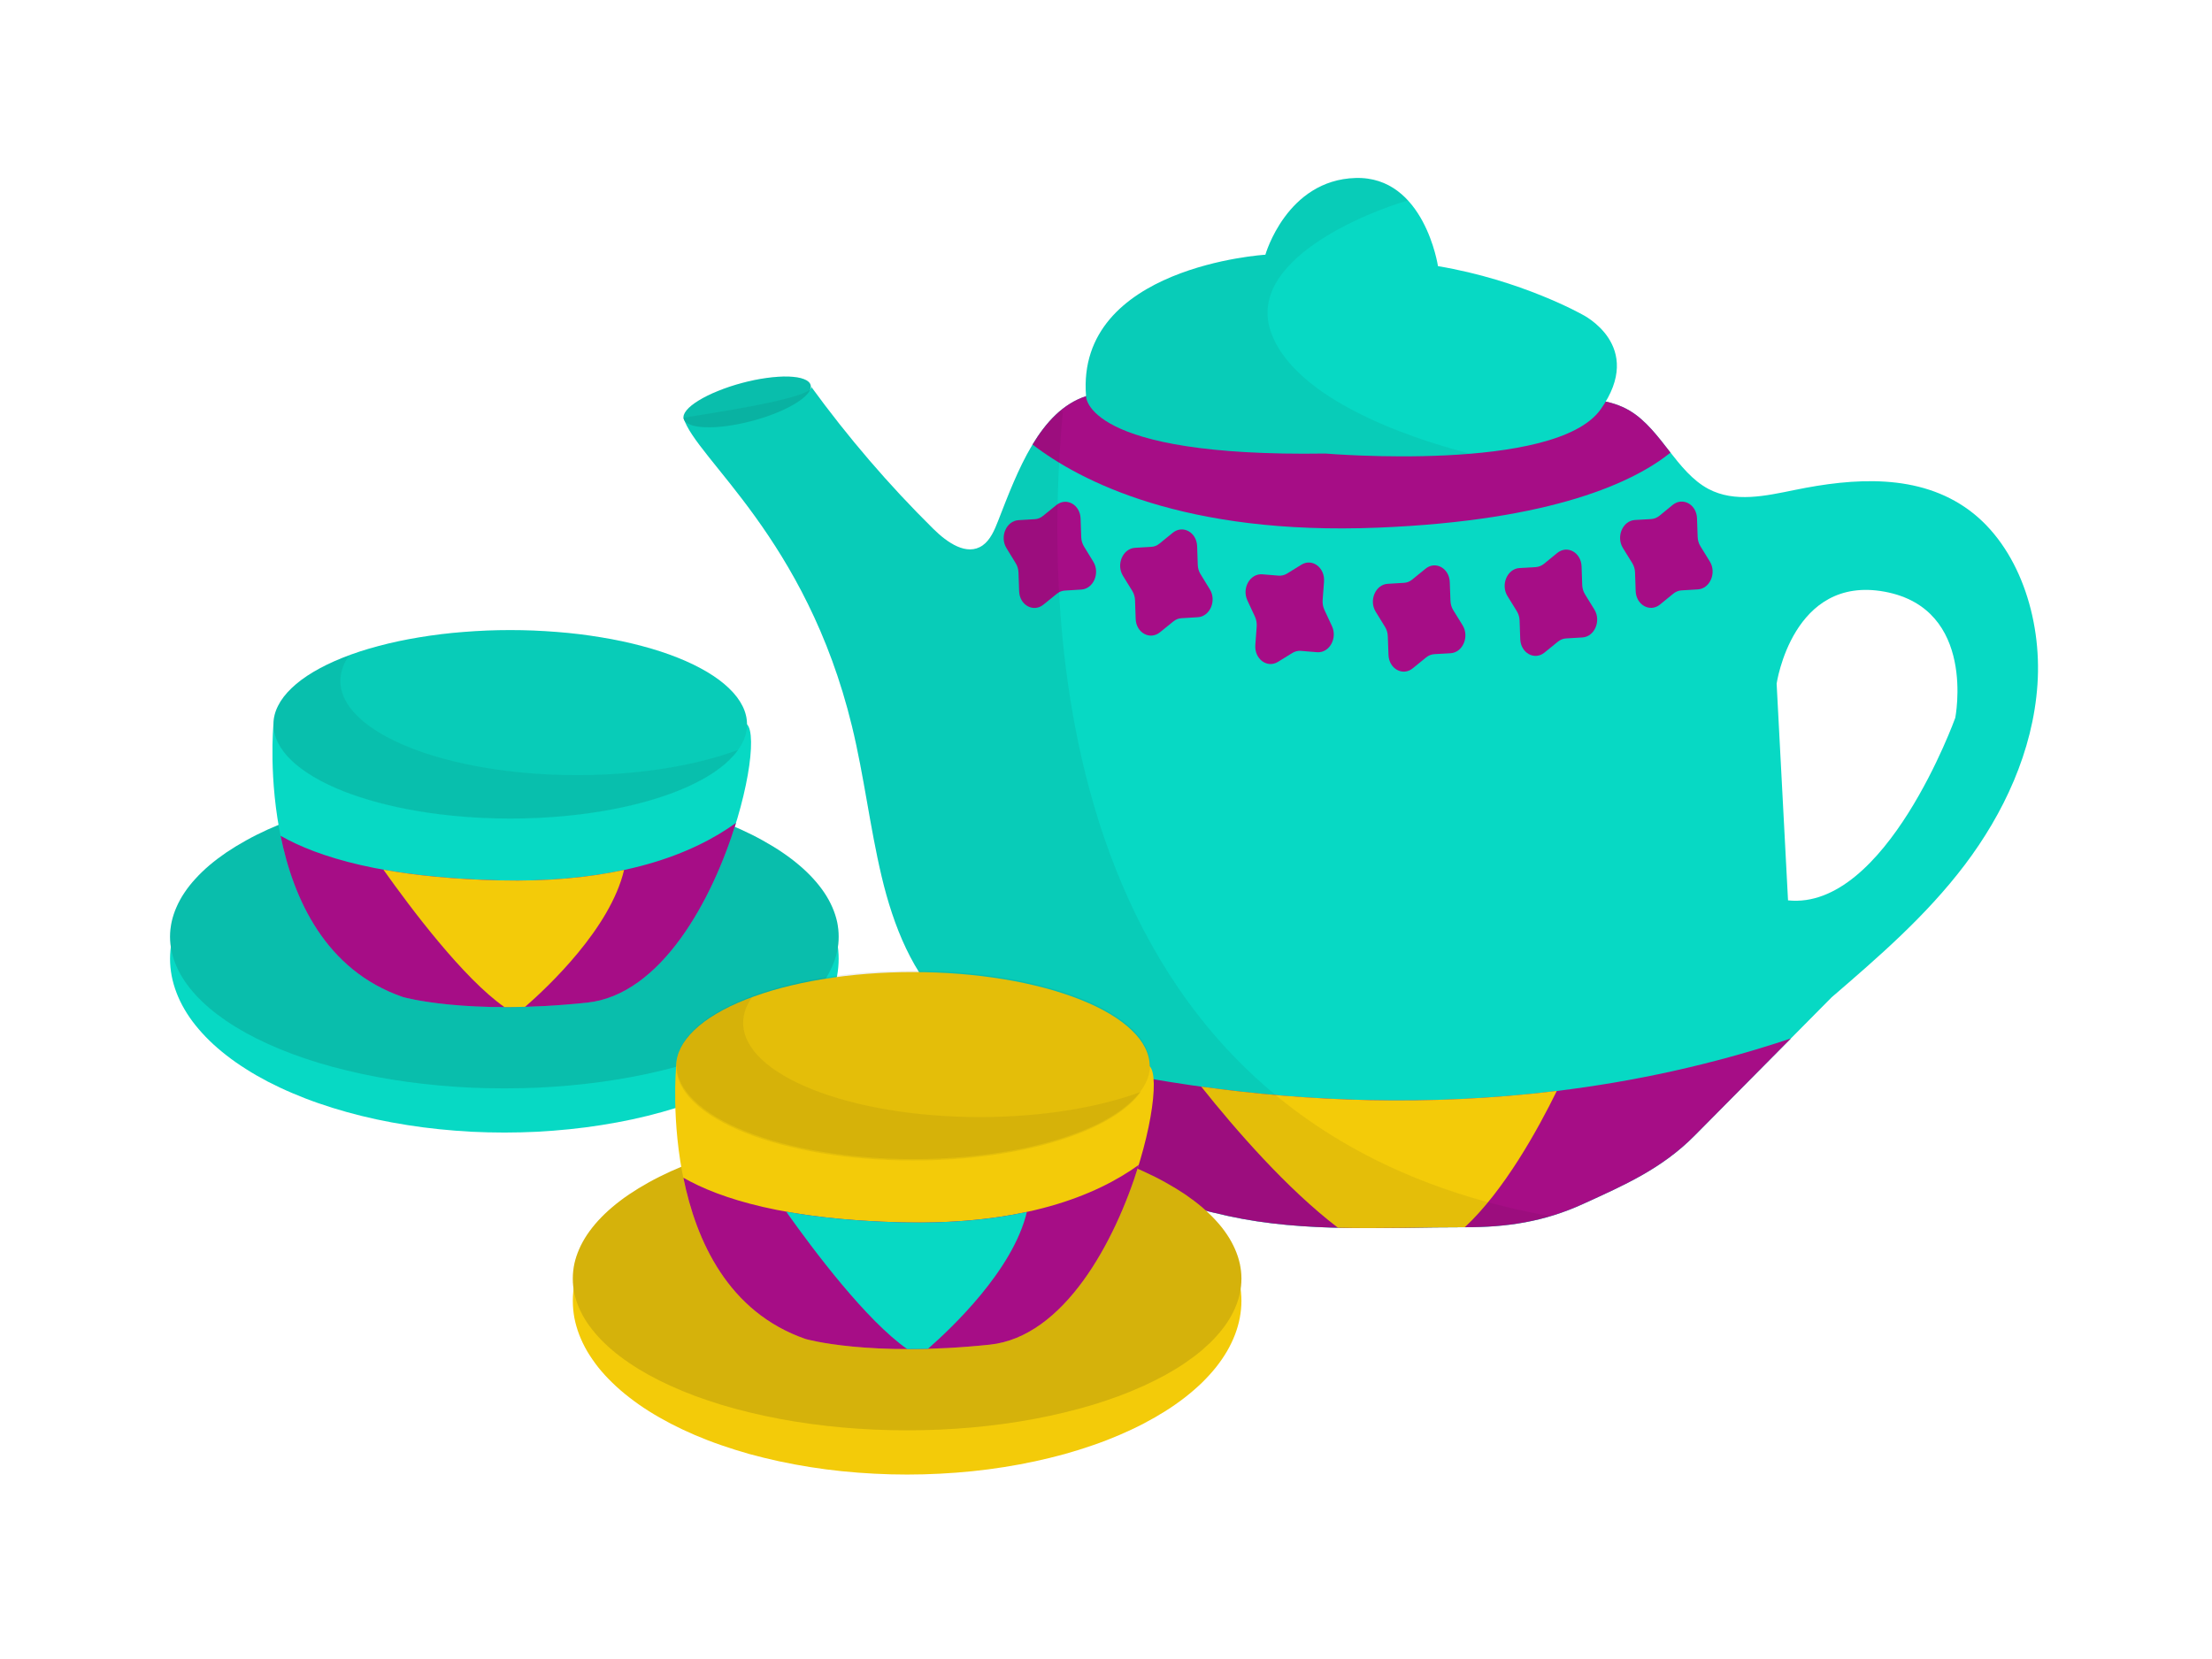 <svg xmlns="http://www.w3.org/2000/svg" xmlns:xlink="http://www.w3.org/1999/xlink" width="200" zoomAndPan="magnify" viewBox="0 0 150 112.5" height="150" preserveAspectRatio="xMidYMid meet" version="1.0"><defs><clipPath id="66fad05e09"><path d="M 46 26 L 138.469 26 L 138.469 84 L 46 84 Z M 46 26 " clip-rule="nonzero"/></clipPath><clipPath id="cc6b6602cf"><path d="M 11.531 53 L 57 53 L 57 77 L 11.531 77 Z M 11.531 53 " clip-rule="nonzero"/></clipPath><clipPath id="70e6606c39"><path d="M 11.531 53 L 57 53 L 57 74 L 11.531 74 Z M 11.531 53 " clip-rule="nonzero"/></clipPath></defs><g clip-path="url(#66fad05e09)"><path fill="#07d9c4" d="M 133.535 34.598 C 130.133 32.09 125.711 32.402 121.699 33.227 C 119.742 33.625 117.641 34.105 115.852 33.156 C 113.699 32.012 112.625 29.113 110.523 27.859 C 109.199 27.066 107.633 27.027 106.133 27.004 C 96.289 26.863 86.449 26.719 76.605 26.574 C 75.613 26.559 74.602 26.551 73.645 26.867 C 70.504 27.902 69.016 31.898 67.684 35.324 C 67.438 35.957 67.152 36.621 66.637 36.984 C 65.559 37.738 64.223 36.789 63.281 35.855 C 60.289 32.902 57.508 29.664 54.98 26.188 C 55.59 27.027 46.535 28.262 46.348 28.336 C 47.199 31.117 54.672 36.473 57.773 49.242 C 58.59 52.598 58.988 56.074 59.785 59.434 C 60.582 62.793 61.91 66.137 64.277 68.309 C 65.504 69.438 66.957 70.203 68.219 71.285 C 70.676 73.395 72.27 76.605 74.707 78.742 C 77.148 80.887 80.242 81.793 83.273 82.461 C 88.52 83.613 93.98 83.215 99.332 83.223 C 102.18 83.227 104.703 82.855 107.359 81.641 C 110.121 80.379 112.68 79.266 114.914 77.012 C 118.012 73.887 121.105 70.758 124.203 67.633 C 127.395 64.883 130.617 62.105 133.234 58.648 C 135.852 55.191 137.855 50.957 138.164 46.418 C 138.477 41.879 136.859 37.051 133.535 34.598 Z M 132.59 48.68 C 132.59 48.68 127.887 61.754 121.25 61.055 L 120.477 46.359 C 120.477 46.359 121.551 38.969 127.805 40.125 C 134.059 41.281 132.59 48.68 132.59 48.68 Z M 132.59 48.68 " fill-opacity="1" fill-rule="nonzero"/></g><path fill="#a60d86" d="M 121.445 70.418 C 99.848 77.637 79.203 74.07 67.59 70.777 C 67.805 70.941 68.016 71.105 68.219 71.281 C 70.676 73.395 72.27 76.602 74.711 78.742 C 77.152 80.883 80.246 81.793 83.277 82.457 C 88.52 83.613 93.984 83.211 99.336 83.219 C 102.184 83.227 104.707 82.852 107.363 81.637 C 110.121 80.379 112.684 79.262 114.914 77.008 C 117.094 74.812 119.27 72.617 121.445 70.418 Z M 121.445 70.418 " fill-opacity="1" fill-rule="nonzero"/><path fill="#a60d86" d="M 110.523 27.855 C 109.199 27.062 107.633 27.023 106.133 27.004 C 96.289 26.859 86.449 26.715 76.605 26.574 C 75.613 26.559 74.602 26.547 73.645 26.863 C 72.09 27.375 70.945 28.613 70.02 30.145 C 73.227 32.613 80.305 36.316 93.449 35.781 C 105.359 35.297 110.828 32.664 113.281 30.695 C 112.445 29.621 111.625 28.516 110.523 27.855 Z M 110.523 27.855 " fill-opacity="1" fill-rule="nonzero"/><path fill="#07d9c4" d="M 85.809 17.273 C 85.809 17.273 72.945 18.055 73.648 26.863 C 73.648 26.863 73.512 31.012 89.879 30.754 C 89.879 30.754 105.484 32.082 108.547 27.754 C 111.609 23.43 107.297 21.328 107.297 21.328 C 107.297 21.328 103.176 18.996 97.512 18.047 C 97.512 18.047 96.594 11.934 91.922 12.07 C 87.246 12.207 85.809 17.273 85.809 17.273 Z M 85.809 17.273 " fill-opacity="1" fill-rule="nonzero"/><path fill="#1a1a18" d="M 86.234 22.66 C 84.297 17.633 92.949 14.305 95.477 13.594 C 94.648 12.691 93.5 12.023 91.918 12.07 C 87.242 12.207 85.809 17.273 85.809 17.273 C 85.809 17.273 72.941 18.055 73.645 26.863 C 73.645 26.863 73.512 31.012 89.875 30.754 C 89.875 30.754 94.848 31.18 99.727 30.77 C 97.199 30.141 88.133 27.578 86.234 22.66 Z M 86.234 22.66 " fill-opacity="0.067" fill-rule="nonzero"/><path fill="#07d9c4" d="M 54.969 26.109 C 55.016 26.281 54.949 26.473 54.773 26.691 C 54.598 26.906 54.32 27.125 53.949 27.355 C 53.578 27.582 53.141 27.801 52.629 28.004 C 52.121 28.211 51.578 28.391 51.008 28.543 C 50.438 28.691 49.879 28.805 49.336 28.883 C 48.793 28.957 48.301 28.988 47.867 28.973 C 47.43 28.961 47.082 28.906 46.82 28.805 C 46.562 28.707 46.41 28.57 46.363 28.402 C 46.316 28.23 46.383 28.035 46.559 27.82 C 46.734 27.605 47.012 27.383 47.383 27.156 C 47.754 26.93 48.191 26.711 48.703 26.508 C 49.211 26.301 49.754 26.121 50.324 25.969 C 50.895 25.816 51.453 25.703 51.996 25.629 C 52.539 25.555 53.031 25.523 53.465 25.535 C 53.902 25.551 54.25 25.605 54.512 25.707 C 54.77 25.805 54.922 25.941 54.969 26.109 Z M 54.969 26.109 " fill-opacity="1" fill-rule="nonzero"/><path fill="#1a1a18" d="M 54.969 26.109 C 55.016 26.281 54.949 26.473 54.773 26.691 C 54.598 26.906 54.32 27.125 53.949 27.355 C 53.578 27.582 53.141 27.801 52.629 28.004 C 52.121 28.211 51.578 28.391 51.008 28.543 C 50.438 28.691 49.879 28.805 49.336 28.883 C 48.793 28.957 48.301 28.988 47.867 28.973 C 47.43 28.961 47.082 28.906 46.82 28.805 C 46.562 28.707 46.41 28.57 46.363 28.402 C 46.316 28.23 46.383 28.035 46.559 27.82 C 46.734 27.605 47.012 27.383 47.383 27.156 C 47.754 26.93 48.191 26.711 48.703 26.508 C 49.211 26.301 49.754 26.121 50.324 25.969 C 50.895 25.816 51.453 25.703 51.996 25.629 C 52.539 25.555 53.031 25.523 53.465 25.535 C 53.902 25.551 54.25 25.605 54.512 25.707 C 54.77 25.805 54.922 25.941 54.969 26.109 Z M 54.969 26.109 " fill-opacity="0.137" fill-rule="nonzero"/><path fill="#a60d86" d="M 76.969 37.148 L 78.07 37.082 C 78.27 37.074 78.465 36.996 78.629 36.859 L 79.531 36.125 C 80.211 35.578 81.148 36.094 81.18 37.039 L 81.223 38.301 C 81.23 38.527 81.293 38.75 81.41 38.934 L 82.039 39.961 C 82.516 40.734 82.051 41.809 81.223 41.855 L 80.121 41.922 C 79.918 41.93 79.727 42.008 79.562 42.145 L 78.656 42.879 C 77.977 43.426 77.043 42.91 77.012 41.965 L 76.969 40.703 C 76.961 40.477 76.895 40.254 76.781 40.07 L 76.148 39.043 C 75.676 38.273 76.141 37.199 76.969 37.148 Z M 76.969 37.148 " fill-opacity="1" fill-rule="nonzero"/><path fill="#a60d86" d="M 85.602 38.945 L 86.699 39.035 C 86.898 39.051 87.098 39.004 87.277 38.895 L 88.25 38.293 C 88.984 37.84 89.852 38.488 89.785 39.434 L 89.691 40.695 C 89.676 40.922 89.715 41.148 89.809 41.352 L 90.324 42.461 C 90.711 43.293 90.137 44.297 89.309 44.227 L 88.211 44.137 C 88.012 44.121 87.809 44.172 87.633 44.281 L 86.66 44.883 C 85.926 45.332 85.059 44.688 85.125 43.742 L 85.219 42.48 C 85.234 42.254 85.195 42.023 85.102 41.82 L 84.586 40.711 C 84.199 39.879 84.773 38.879 85.602 38.945 Z M 85.602 38.945 " fill-opacity="1" fill-rule="nonzero"/><path fill="#a60d86" d="M 94.102 39.59 L 95.207 39.523 C 95.406 39.512 95.602 39.438 95.762 39.301 L 96.668 38.566 C 97.344 38.012 98.281 38.531 98.312 39.477 L 98.359 40.738 C 98.367 40.965 98.43 41.188 98.547 41.375 L 99.18 42.398 C 99.656 43.172 99.195 44.246 98.367 44.297 L 97.262 44.359 C 97.062 44.375 96.867 44.449 96.707 44.582 L 95.801 45.32 C 95.125 45.871 94.188 45.355 94.156 44.406 L 94.109 43.148 C 94.102 42.918 94.039 42.699 93.922 42.512 L 93.289 41.484 C 92.812 40.715 93.277 39.637 94.102 39.59 Z M 94.102 39.59 " fill-opacity="1" fill-rule="nonzero"/><path fill="#a60d86" d="M 103.039 38.52 L 104.141 38.457 C 104.34 38.441 104.535 38.367 104.699 38.234 L 105.602 37.496 C 106.281 36.945 107.215 37.461 107.25 38.41 L 107.293 39.668 C 107.301 39.898 107.367 40.117 107.484 40.305 L 108.117 41.332 C 108.594 42.102 108.129 43.18 107.301 43.227 L 106.199 43.293 C 106 43.305 105.805 43.379 105.641 43.516 L 104.738 44.25 C 104.062 44.805 103.125 44.285 103.09 43.34 L 103.047 42.078 C 103.039 41.852 102.973 41.629 102.855 41.441 L 102.223 40.418 C 101.75 39.645 102.211 38.57 103.039 38.52 Z M 103.039 38.52 " fill-opacity="1" fill-rule="nonzero"/><path fill="#a60d86" d="M 110.867 35.262 L 111.969 35.199 C 112.172 35.184 112.363 35.109 112.527 34.977 L 113.43 34.238 C 114.109 33.688 115.047 34.203 115.078 35.152 L 115.121 36.41 C 115.129 36.641 115.195 36.859 115.312 37.047 L 115.945 38.074 C 116.422 38.844 115.957 39.922 115.129 39.969 L 114.027 40.035 C 113.828 40.047 113.633 40.125 113.469 40.258 L 112.566 40.996 C 111.891 41.547 110.953 41.027 110.918 40.082 L 110.875 38.82 C 110.867 38.594 110.801 38.371 110.688 38.188 L 110.051 37.16 C 109.578 36.387 110.039 35.312 110.867 35.262 Z M 110.867 35.262 " fill-opacity="1" fill-rule="nonzero"/><path fill="#a60d86" d="M 69.066 35.273 L 70.168 35.207 C 70.367 35.199 70.562 35.121 70.727 34.984 L 71.633 34.25 C 72.312 33.703 73.246 34.219 73.277 35.164 L 73.32 36.426 C 73.328 36.652 73.395 36.875 73.508 37.059 L 74.137 38.086 C 74.613 38.859 74.148 39.934 73.32 39.98 L 72.219 40.047 C 72.02 40.055 71.824 40.133 71.66 40.27 L 70.754 41.004 C 70.074 41.551 69.141 41.035 69.109 40.09 L 69.066 38.828 C 69.059 38.602 68.992 38.379 68.879 38.195 L 68.25 37.168 C 67.777 36.395 68.242 35.324 69.066 35.273 Z M 69.066 35.273 " fill-opacity="1" fill-rule="nonzero"/><path fill="#f3cb09" d="M 90.727 83.254 C 93.594 83.324 96.48 83.215 99.332 83.219 C 102.008 80.727 104.285 76.598 105.57 73.977 C 96.781 75.051 88.543 74.668 81.457 73.684 C 83.777 76.598 87.254 80.602 90.727 83.254 Z M 90.727 83.254 " fill-opacity="1" fill-rule="nonzero"/><path fill="#1a1a18" d="M 72.074 27.938 C 72.016 27.91 71.957 27.887 71.898 27.855 C 69.898 29.527 68.742 32.602 67.684 35.316 C 67.438 35.949 67.152 36.613 66.637 36.977 C 65.559 37.73 64.223 36.785 63.281 35.852 C 60.289 32.895 57.508 29.66 54.98 26.18 C 55.59 27.023 46.535 28.258 46.348 28.332 C 47.199 31.113 54.672 36.469 57.773 49.234 C 58.59 52.594 58.988 56.066 59.785 59.43 C 60.582 62.789 61.91 66.129 64.277 68.305 C 65.504 69.43 66.957 70.199 68.219 71.281 C 70.676 73.391 72.27 76.598 74.707 78.738 C 77.148 80.883 80.242 81.789 83.273 82.453 C 88.52 83.609 93.98 83.211 99.332 83.219 C 101.371 83.219 103.242 83.023 105.113 82.469 C 70.871 76.32 70.801 41.348 72.074 27.938 Z M 72.074 27.938 " fill-opacity="0.067" fill-rule="nonzero"/><g clip-path="url(#cc6b6602cf)"><path fill="#07d9c4" d="M 56.871 65.016 C 56.871 65.402 56.836 65.789 56.766 66.172 C 56.691 66.555 56.582 66.938 56.438 67.316 C 56.293 67.695 56.113 68.07 55.898 68.438 C 55.68 68.809 55.43 69.172 55.148 69.527 C 54.863 69.883 54.547 70.23 54.195 70.57 C 53.848 70.914 53.465 71.242 53.051 71.562 C 52.641 71.887 52.199 72.195 51.727 72.492 C 51.258 72.793 50.758 73.078 50.234 73.352 C 49.707 73.621 49.16 73.883 48.586 74.125 C 48.012 74.371 47.414 74.602 46.797 74.816 C 46.18 75.031 45.543 75.227 44.891 75.41 C 44.234 75.594 43.562 75.758 42.879 75.906 C 42.191 76.051 41.492 76.184 40.785 76.293 C 40.074 76.406 39.355 76.5 38.625 76.574 C 37.898 76.648 37.164 76.707 36.426 76.746 C 35.688 76.781 34.945 76.801 34.203 76.801 C 33.461 76.801 32.719 76.781 31.98 76.746 C 31.242 76.707 30.508 76.648 29.781 76.574 C 29.051 76.5 28.332 76.406 27.621 76.293 C 26.91 76.184 26.215 76.051 25.527 75.906 C 24.84 75.758 24.172 75.594 23.516 75.41 C 22.859 75.227 22.227 75.031 21.609 74.816 C 20.988 74.602 20.395 74.371 19.82 74.125 C 19.246 73.883 18.695 73.621 18.172 73.352 C 17.648 73.078 17.148 72.793 16.68 72.492 C 16.207 72.195 15.766 71.887 15.352 71.562 C 14.941 71.242 14.559 70.914 14.207 70.57 C 13.859 70.23 13.543 69.883 13.258 69.527 C 12.973 69.172 12.723 68.809 12.508 68.438 C 12.293 68.07 12.113 67.695 11.969 67.316 C 11.824 66.938 11.715 66.555 11.641 66.172 C 11.57 65.789 11.531 65.402 11.531 65.016 C 11.531 64.633 11.57 64.246 11.641 63.863 C 11.715 63.477 11.824 63.098 11.969 62.719 C 12.113 62.34 12.293 61.965 12.508 61.598 C 12.723 61.227 12.973 60.863 13.258 60.508 C 13.543 60.152 13.859 59.801 14.207 59.461 C 14.559 59.121 14.941 58.789 15.352 58.469 C 15.766 58.148 16.207 57.84 16.68 57.543 C 17.148 57.242 17.648 56.957 18.172 56.684 C 18.695 56.41 19.246 56.152 19.82 55.906 C 20.395 55.664 20.988 55.434 21.609 55.219 C 22.227 55.004 22.859 54.805 23.516 54.625 C 24.172 54.441 24.84 54.277 25.527 54.129 C 26.215 53.98 26.91 53.852 27.621 53.738 C 28.332 53.629 29.051 53.535 29.781 53.461 C 30.508 53.383 31.242 53.328 31.98 53.289 C 32.719 53.25 33.461 53.234 34.203 53.234 C 34.945 53.234 35.688 53.25 36.426 53.289 C 37.164 53.328 37.898 53.383 38.625 53.461 C 39.355 53.535 40.074 53.629 40.785 53.738 C 41.492 53.852 42.191 53.98 42.879 54.129 C 43.562 54.277 44.234 54.441 44.891 54.625 C 45.543 54.805 46.18 55.004 46.797 55.219 C 47.414 55.434 48.012 55.664 48.586 55.906 C 49.16 56.152 49.707 56.41 50.234 56.684 C 50.758 56.957 51.258 57.242 51.727 57.543 C 52.199 57.84 52.641 58.148 53.051 58.469 C 53.465 58.789 53.848 59.121 54.195 59.461 C 54.547 59.801 54.863 60.152 55.148 60.508 C 55.43 60.863 55.68 61.227 55.898 61.598 C 56.113 61.965 56.293 62.34 56.438 62.719 C 56.582 63.098 56.691 63.477 56.766 63.863 C 56.836 64.246 56.871 64.633 56.871 65.016 Z M 56.871 65.016 " fill-opacity="1" fill-rule="nonzero"/></g><g clip-path="url(#70e6606c39)"><path fill="#07d9c4" d="M 56.871 63.52 C 56.871 63.859 56.836 64.195 56.766 64.527 C 56.691 64.863 56.582 65.195 56.438 65.527 C 56.293 65.859 56.113 66.184 55.898 66.508 C 55.68 66.828 55.43 67.145 55.148 67.457 C 54.863 67.77 54.547 68.07 54.195 68.371 C 53.848 68.668 53.465 68.953 53.051 69.234 C 52.641 69.516 52.199 69.785 51.727 70.047 C 51.258 70.305 50.758 70.555 50.234 70.793 C 49.707 71.031 49.16 71.258 48.586 71.473 C 48.012 71.684 47.414 71.887 46.797 72.074 C 46.18 72.262 45.543 72.434 44.891 72.59 C 44.234 72.75 43.562 72.895 42.879 73.023 C 42.191 73.152 41.492 73.266 40.785 73.363 C 40.074 73.461 39.355 73.543 38.625 73.609 C 37.898 73.676 37.164 73.723 36.426 73.758 C 35.688 73.789 34.945 73.805 34.203 73.805 C 33.461 73.805 32.719 73.789 31.98 73.758 C 31.242 73.723 30.508 73.676 29.781 73.609 C 29.051 73.543 28.332 73.461 27.621 73.363 C 26.91 73.266 26.215 73.152 25.527 73.023 C 24.84 72.895 24.172 72.75 23.516 72.59 C 22.859 72.434 22.227 72.262 21.609 72.074 C 20.988 71.887 20.395 71.684 19.82 71.473 C 19.246 71.258 18.695 71.031 18.172 70.793 C 17.648 70.555 17.148 70.305 16.68 70.047 C 16.207 69.785 15.766 69.516 15.352 69.234 C 14.941 68.953 14.559 68.668 14.207 68.371 C 13.859 68.07 13.543 67.77 13.258 67.457 C 12.973 67.145 12.723 66.828 12.508 66.508 C 12.293 66.184 12.113 65.859 11.969 65.527 C 11.824 65.195 11.715 64.863 11.641 64.527 C 11.57 64.195 11.531 63.859 11.531 63.52 C 11.531 63.184 11.57 62.848 11.641 62.512 C 11.715 62.176 11.824 61.844 11.969 61.516 C 12.113 61.184 12.293 60.855 12.508 60.535 C 12.723 60.211 12.973 59.895 13.258 59.586 C 13.543 59.273 13.859 58.969 14.207 58.672 C 14.559 58.375 14.941 58.086 15.352 57.805 C 15.766 57.527 16.207 57.258 16.68 56.996 C 17.148 56.734 17.648 56.484 18.172 56.246 C 18.695 56.008 19.246 55.785 19.82 55.57 C 20.395 55.355 20.988 55.156 21.609 54.969 C 22.227 54.781 22.859 54.609 23.516 54.449 C 24.172 54.289 24.84 54.148 25.527 54.02 C 26.215 53.891 26.91 53.777 27.621 53.68 C 28.332 53.582 29.051 53.5 29.781 53.434 C 30.508 53.367 31.242 53.316 31.98 53.285 C 32.719 53.25 33.461 53.234 34.203 53.234 C 34.945 53.234 35.688 53.25 36.426 53.285 C 37.164 53.316 37.898 53.367 38.625 53.434 C 39.355 53.5 40.074 53.582 40.785 53.68 C 41.492 53.777 42.191 53.891 42.879 54.02 C 43.562 54.148 44.234 54.289 44.891 54.449 C 45.543 54.609 46.18 54.781 46.797 54.969 C 47.414 55.156 48.012 55.355 48.586 55.57 C 49.16 55.785 49.707 56.008 50.234 56.246 C 50.758 56.484 51.258 56.734 51.727 56.996 C 52.199 57.258 52.641 57.527 53.051 57.805 C 53.465 58.086 53.848 58.375 54.195 58.672 C 54.547 58.969 54.863 59.273 55.148 59.586 C 55.43 59.895 55.68 60.211 55.898 60.535 C 56.113 60.855 56.293 61.184 56.438 61.516 C 56.582 61.844 56.691 62.176 56.766 62.512 C 56.836 62.848 56.871 63.184 56.871 63.52 Z M 56.871 63.52 " fill-opacity="1" fill-rule="nonzero"/><path fill="#1a1a18" d="M 56.871 63.52 C 56.871 63.859 56.836 64.195 56.766 64.527 C 56.691 64.863 56.582 65.195 56.438 65.527 C 56.293 65.859 56.113 66.184 55.898 66.508 C 55.68 66.828 55.43 67.145 55.148 67.457 C 54.863 67.77 54.547 68.07 54.195 68.371 C 53.848 68.668 53.465 68.953 53.051 69.234 C 52.641 69.516 52.199 69.785 51.727 70.047 C 51.258 70.305 50.758 70.555 50.234 70.793 C 49.707 71.031 49.16 71.258 48.586 71.473 C 48.012 71.684 47.414 71.887 46.797 72.074 C 46.18 72.262 45.543 72.434 44.891 72.59 C 44.234 72.75 43.562 72.895 42.879 73.023 C 42.191 73.152 41.492 73.266 40.785 73.363 C 40.074 73.461 39.355 73.543 38.625 73.609 C 37.898 73.676 37.164 73.723 36.426 73.758 C 35.688 73.789 34.945 73.805 34.203 73.805 C 33.461 73.805 32.719 73.789 31.98 73.758 C 31.242 73.723 30.508 73.676 29.781 73.609 C 29.051 73.543 28.332 73.461 27.621 73.363 C 26.91 73.266 26.215 73.152 25.527 73.023 C 24.84 72.895 24.172 72.75 23.516 72.59 C 22.859 72.434 22.227 72.262 21.609 72.074 C 20.988 71.887 20.395 71.684 19.82 71.473 C 19.246 71.258 18.695 71.031 18.172 70.793 C 17.648 70.555 17.148 70.305 16.68 70.047 C 16.207 69.785 15.766 69.516 15.352 69.234 C 14.941 68.953 14.559 68.668 14.207 68.371 C 13.859 68.07 13.543 67.77 13.258 67.457 C 12.973 67.145 12.723 66.828 12.508 66.508 C 12.293 66.184 12.113 65.859 11.969 65.527 C 11.824 65.195 11.715 64.863 11.641 64.527 C 11.57 64.195 11.531 63.859 11.531 63.52 C 11.531 63.184 11.57 62.848 11.641 62.512 C 11.715 62.176 11.824 61.844 11.969 61.516 C 12.113 61.184 12.293 60.855 12.508 60.535 C 12.723 60.211 12.973 59.895 13.258 59.586 C 13.543 59.273 13.859 58.969 14.207 58.672 C 14.559 58.375 14.941 58.086 15.352 57.805 C 15.766 57.527 16.207 57.258 16.68 56.996 C 17.148 56.734 17.648 56.484 18.172 56.246 C 18.695 56.008 19.246 55.785 19.82 55.57 C 20.395 55.355 20.988 55.156 21.609 54.969 C 22.227 54.781 22.859 54.609 23.516 54.449 C 24.172 54.289 24.84 54.148 25.527 54.02 C 26.215 53.891 26.91 53.777 27.621 53.68 C 28.332 53.582 29.051 53.5 29.781 53.434 C 30.508 53.367 31.242 53.316 31.98 53.285 C 32.719 53.25 33.461 53.234 34.203 53.234 C 34.945 53.234 35.688 53.25 36.426 53.285 C 37.164 53.316 37.898 53.367 38.625 53.434 C 39.355 53.5 40.074 53.582 40.785 53.68 C 41.492 53.777 42.191 53.891 42.879 54.02 C 43.562 54.148 44.234 54.289 44.891 54.449 C 45.543 54.609 46.18 54.781 46.797 54.969 C 47.414 55.156 48.012 55.355 48.586 55.57 C 49.16 55.785 49.707 56.008 50.234 56.246 C 50.758 56.484 51.258 56.734 51.727 56.996 C 52.199 57.258 52.641 57.527 53.051 57.805 C 53.465 58.086 53.848 58.375 54.195 58.672 C 54.547 58.969 54.863 59.273 55.148 59.586 C 55.43 59.895 55.68 60.211 55.898 60.535 C 56.113 60.855 56.293 61.184 56.438 61.516 C 56.582 61.844 56.691 62.176 56.766 62.512 C 56.836 62.848 56.871 63.184 56.871 63.52 Z M 56.871 63.52 " fill-opacity="0.137" fill-rule="nonzero"/></g><path fill="#07d9c4" d="M 18.543 49.117 C 18.543 49.117 17.113 64.086 27.316 67.609 C 27.316 67.609 31.609 68.852 39.809 67.992 C 48.008 67.133 52.066 50.539 50.656 49.117 Z M 18.543 49.117 " fill-opacity="1" fill-rule="nonzero"/><path fill="#a60d86" d="M 33.895 59.699 C 25.992 59.52 21.531 58.105 19.027 56.676 C 19.895 60.949 22.062 65.797 27.316 67.609 C 27.316 67.609 31.609 68.852 39.809 67.992 C 44.832 67.465 48.301 61.031 49.91 55.801 C 47.039 57.879 42.121 59.891 33.895 59.699 Z M 33.895 59.699 " fill-opacity="1" fill-rule="nonzero"/><path fill="#07d9c4" d="M 50.656 49.117 C 50.656 49.535 50.555 49.953 50.348 50.363 C 50.141 50.773 49.836 51.176 49.434 51.562 C 49.031 51.949 48.535 52.316 47.949 52.668 C 47.363 53.016 46.699 53.34 45.953 53.637 C 45.207 53.934 44.398 54.195 43.52 54.43 C 42.645 54.664 41.719 54.859 40.742 55.02 C 39.77 55.18 38.766 55.301 37.73 55.383 C 36.699 55.465 35.652 55.508 34.598 55.508 C 33.547 55.508 32.5 55.465 31.469 55.383 C 30.434 55.301 29.43 55.18 28.453 55.02 C 27.48 54.859 26.555 54.664 25.68 54.43 C 24.801 54.195 23.992 53.934 23.246 53.637 C 22.5 53.34 21.836 53.016 21.25 52.668 C 20.664 52.316 20.168 51.949 19.766 51.562 C 19.363 51.176 19.059 50.773 18.852 50.363 C 18.645 49.953 18.543 49.535 18.543 49.117 C 18.543 48.699 18.645 48.281 18.852 47.871 C 19.059 47.457 19.363 47.059 19.766 46.672 C 20.168 46.285 20.664 45.914 21.25 45.566 C 21.836 45.219 22.5 44.895 23.246 44.598 C 23.992 44.301 24.801 44.035 25.68 43.805 C 26.555 43.57 27.48 43.375 28.453 43.215 C 29.43 43.055 30.434 42.93 31.469 42.852 C 32.5 42.77 33.547 42.727 34.598 42.727 C 35.652 42.727 36.699 42.77 37.73 42.852 C 38.766 42.93 39.77 43.055 40.742 43.215 C 41.719 43.375 42.645 43.57 43.52 43.805 C 44.398 44.035 45.207 44.301 45.953 44.598 C 46.699 44.895 47.363 45.219 47.949 45.566 C 48.535 45.914 49.031 46.285 49.434 46.672 C 49.836 47.059 50.141 47.457 50.348 47.871 C 50.555 48.281 50.656 48.699 50.656 49.117 Z M 50.656 49.117 " fill-opacity="1" fill-rule="nonzero"/><path fill="#1a1a18" d="M 50.656 49.117 C 50.656 49.535 50.555 49.953 50.348 50.363 C 50.141 50.773 49.836 51.176 49.434 51.562 C 49.031 51.949 48.535 52.316 47.949 52.668 C 47.363 53.016 46.699 53.34 45.953 53.637 C 45.207 53.934 44.398 54.195 43.52 54.43 C 42.645 54.664 41.719 54.859 40.742 55.02 C 39.77 55.18 38.766 55.301 37.73 55.383 C 36.699 55.465 35.652 55.508 34.598 55.508 C 33.547 55.508 32.5 55.465 31.469 55.383 C 30.434 55.301 29.43 55.18 28.453 55.02 C 27.48 54.859 26.555 54.664 25.68 54.43 C 24.801 54.195 23.992 53.934 23.246 53.637 C 22.5 53.34 21.836 53.016 21.25 52.668 C 20.664 52.316 20.168 51.949 19.766 51.562 C 19.363 51.176 19.059 50.773 18.852 50.363 C 18.645 49.953 18.543 49.535 18.543 49.117 C 18.543 48.699 18.645 48.281 18.852 47.871 C 19.059 47.457 19.363 47.059 19.766 46.672 C 20.168 46.285 20.664 45.914 21.25 45.566 C 21.836 45.219 22.5 44.895 23.246 44.598 C 23.992 44.301 24.801 44.035 25.68 43.805 C 26.555 43.57 27.48 43.375 28.453 43.215 C 29.43 43.055 30.434 42.93 31.469 42.852 C 32.5 42.77 33.547 42.727 34.598 42.727 C 35.652 42.727 36.699 42.77 37.73 42.852 C 38.766 42.93 39.77 43.055 40.742 43.215 C 41.719 43.375 42.645 43.57 43.52 43.805 C 44.398 44.035 45.207 44.301 45.953 44.598 C 46.699 44.895 47.363 45.219 47.949 45.566 C 48.535 45.914 49.031 46.285 49.434 46.672 C 49.836 47.059 50.141 47.457 50.348 47.871 C 50.555 48.281 50.656 48.699 50.656 49.117 Z M 50.656 49.117 " fill-opacity="0.067" fill-rule="nonzero"/><path fill="#1a1a18" d="M 39.137 52.562 C 30.27 52.562 23.082 49.699 23.082 46.172 C 23.082 45.57 23.297 44.984 23.688 44.434 C 20.527 45.602 18.543 47.27 18.543 49.121 C 18.543 52.648 25.73 55.508 34.598 55.508 C 41.953 55.508 48.148 53.543 50.047 50.855 C 47.184 51.914 43.352 52.562 39.137 52.562 Z M 39.137 52.562 " fill-opacity="0.067" fill-rule="nonzero"/><path fill="#f3cb09" d="M 33.895 59.699 C 30.75 59.629 28.148 59.359 26 58.973 C 27.879 61.625 31.438 66.355 34.207 68.293 C 34.652 68.293 35.121 68.289 35.613 68.273 C 37.188 66.898 41.387 62.945 42.32 58.992 C 39.992 59.496 37.215 59.777 33.895 59.699 Z M 33.895 59.699 " fill-opacity="1" fill-rule="nonzero"/><path fill="#f3cb09" d="M 84.184 88.207 C 84.184 88.594 84.145 88.977 84.074 89.363 C 84 89.746 83.891 90.129 83.746 90.508 C 83.602 90.883 83.422 91.258 83.207 91.629 C 82.992 91.996 82.742 92.359 82.457 92.719 C 82.172 93.074 81.855 93.422 81.508 93.762 C 81.156 94.102 80.773 94.434 80.363 94.754 C 79.949 95.074 79.508 95.387 79.035 95.684 C 78.566 95.98 78.066 96.266 77.543 96.539 C 77.02 96.812 76.469 97.07 75.895 97.316 C 75.32 97.562 74.727 97.793 74.109 98.004 C 73.488 98.219 72.855 98.418 72.199 98.602 C 71.543 98.781 70.875 98.945 70.188 99.094 C 69.504 99.242 68.805 99.371 68.094 99.484 C 67.383 99.598 66.664 99.691 65.934 99.766 C 65.207 99.84 64.473 99.898 63.734 99.934 C 62.996 99.973 62.254 99.992 61.512 99.992 C 60.77 99.992 60.027 99.973 59.289 99.934 C 58.551 99.898 57.816 99.84 57.09 99.766 C 56.363 99.691 55.641 99.598 54.93 99.484 C 54.223 99.371 53.523 99.242 52.836 99.094 C 52.152 98.945 51.48 98.781 50.824 98.602 C 50.172 98.418 49.535 98.219 48.918 98.004 C 48.301 97.793 47.703 97.562 47.129 97.316 C 46.555 97.07 46.008 96.812 45.48 96.539 C 44.957 96.266 44.457 95.98 43.988 95.684 C 43.516 95.387 43.074 95.074 42.664 94.754 C 42.25 94.434 41.867 94.102 41.52 93.762 C 41.168 93.422 40.852 93.074 40.566 92.719 C 40.285 92.359 40.035 91.996 39.816 91.629 C 39.602 91.258 39.422 90.883 39.277 90.508 C 39.133 90.129 39.023 89.746 38.949 89.363 C 38.879 88.977 38.844 88.594 38.844 88.207 C 38.844 87.82 38.879 87.438 38.949 87.051 C 39.023 86.668 39.133 86.285 39.277 85.906 C 39.422 85.531 39.602 85.156 39.816 84.785 C 40.035 84.418 40.285 84.055 40.566 83.699 C 40.852 83.34 41.168 82.992 41.52 82.652 C 41.867 82.312 42.25 81.98 42.664 81.66 C 43.074 81.34 43.516 81.031 43.988 80.73 C 44.457 80.434 44.957 80.148 45.48 79.875 C 46.008 79.602 46.555 79.344 47.129 79.098 C 47.703 78.852 48.301 78.625 48.918 78.41 C 49.535 78.195 50.172 77.996 50.824 77.812 C 51.48 77.633 52.152 77.469 52.836 77.32 C 53.523 77.172 54.223 77.043 54.93 76.93 C 55.641 76.816 56.363 76.723 57.09 76.648 C 57.816 76.574 58.551 76.516 59.289 76.48 C 60.027 76.441 60.77 76.422 61.512 76.422 C 62.254 76.422 62.996 76.441 63.734 76.48 C 64.473 76.516 65.207 76.574 65.934 76.648 C 66.664 76.723 67.383 76.816 68.094 76.93 C 68.805 77.043 69.504 77.172 70.188 77.32 C 70.875 77.469 71.543 77.633 72.199 77.812 C 72.855 77.996 73.488 78.195 74.109 78.41 C 74.727 78.625 75.32 78.852 75.895 79.098 C 76.469 79.344 77.02 79.602 77.543 79.875 C 78.066 80.148 78.566 80.434 79.035 80.73 C 79.508 81.031 79.949 81.34 80.363 81.66 C 80.773 81.98 81.156 82.312 81.508 82.652 C 81.855 82.992 82.172 83.34 82.457 83.699 C 82.742 84.055 82.992 84.418 83.207 84.785 C 83.422 85.156 83.602 85.531 83.746 85.906 C 83.891 86.285 84 86.668 84.074 87.051 C 84.145 87.438 84.184 87.82 84.184 88.207 Z M 84.184 88.207 " fill-opacity="1" fill-rule="nonzero"/><path fill="#f3cb09" d="M 84.184 86.707 C 84.184 87.047 84.145 87.383 84.074 87.715 C 84 88.051 83.891 88.383 83.746 88.715 C 83.602 89.047 83.422 89.371 83.207 89.695 C 82.992 90.016 82.742 90.332 82.457 90.645 C 82.172 90.957 81.855 91.258 81.508 91.559 C 81.156 91.855 80.773 92.141 80.363 92.422 C 79.949 92.703 79.508 92.973 79.035 93.234 C 78.566 93.492 78.066 93.742 77.543 93.98 C 77.02 94.219 76.469 94.445 75.895 94.66 C 75.32 94.871 74.727 95.074 74.109 95.262 C 73.488 95.449 72.855 95.621 72.199 95.777 C 71.543 95.938 70.875 96.082 70.188 96.211 C 69.504 96.34 68.805 96.453 68.094 96.551 C 67.383 96.648 66.664 96.73 65.934 96.797 C 65.207 96.863 64.473 96.91 63.734 96.945 C 62.996 96.977 62.254 96.992 61.512 96.992 C 60.77 96.992 60.027 96.977 59.289 96.945 C 58.551 96.91 57.816 96.863 57.09 96.797 C 56.363 96.73 55.641 96.648 54.93 96.551 C 54.223 96.453 53.523 96.34 52.836 96.211 C 52.152 96.082 51.48 95.938 50.824 95.777 C 50.172 95.621 49.535 95.449 48.918 95.262 C 48.301 95.074 47.703 94.871 47.129 94.66 C 46.555 94.445 46.008 94.219 45.48 93.98 C 44.957 93.742 44.457 93.492 43.988 93.234 C 43.516 92.973 43.074 92.703 42.664 92.422 C 42.25 92.141 41.867 91.855 41.52 91.559 C 41.168 91.258 40.852 90.957 40.566 90.645 C 40.285 90.332 40.035 90.016 39.816 89.695 C 39.602 89.371 39.422 89.047 39.277 88.715 C 39.133 88.383 39.023 88.051 38.949 87.715 C 38.879 87.383 38.844 87.047 38.844 86.707 C 38.844 86.371 38.879 86.035 38.949 85.699 C 39.023 85.363 39.133 85.031 39.277 84.703 C 39.422 84.371 39.602 84.043 39.816 83.723 C 40.035 83.398 40.285 83.082 40.566 82.773 C 40.852 82.461 41.168 82.156 41.52 81.859 C 41.867 81.562 42.25 81.273 42.664 80.992 C 43.074 80.715 43.516 80.445 43.988 80.184 C 44.457 79.922 44.957 79.672 45.48 79.434 C 46.008 79.195 46.555 78.973 47.129 78.758 C 47.703 78.543 48.301 78.344 48.918 78.156 C 49.535 77.969 50.172 77.797 50.824 77.637 C 51.48 77.48 52.152 77.336 52.836 77.207 C 53.523 77.078 54.223 76.965 54.93 76.867 C 55.641 76.77 56.363 76.688 57.09 76.621 C 57.816 76.555 58.551 76.504 59.289 76.473 C 60.027 76.438 60.77 76.422 61.512 76.422 C 62.254 76.422 62.996 76.438 63.734 76.473 C 64.473 76.504 65.207 76.555 65.934 76.621 C 66.664 76.688 67.383 76.77 68.094 76.867 C 68.805 76.965 69.504 77.078 70.188 77.207 C 70.875 77.336 71.543 77.477 72.199 77.637 C 72.855 77.797 73.488 77.969 74.109 78.156 C 74.727 78.344 75.32 78.543 75.895 78.758 C 76.469 78.973 77.02 79.195 77.543 79.434 C 78.066 79.672 78.566 79.922 79.035 80.184 C 79.508 80.445 79.949 80.715 80.363 80.992 C 80.773 81.273 81.156 81.562 81.508 81.859 C 81.855 82.156 82.172 82.461 82.457 82.773 C 82.742 83.082 82.992 83.398 83.207 83.723 C 83.422 84.043 83.602 84.371 83.746 84.703 C 83.891 85.031 84 85.363 84.074 85.699 C 84.145 86.035 84.184 86.371 84.184 86.707 Z M 84.184 86.707 " fill-opacity="1" fill-rule="nonzero"/><path fill="#1a1a18" d="M 84.184 86.707 C 84.184 87.047 84.145 87.383 84.074 87.715 C 84 88.051 83.891 88.383 83.746 88.715 C 83.602 89.047 83.422 89.371 83.207 89.695 C 82.992 90.016 82.742 90.332 82.457 90.645 C 82.172 90.957 81.855 91.258 81.508 91.559 C 81.156 91.855 80.773 92.141 80.363 92.422 C 79.949 92.703 79.508 92.973 79.035 93.234 C 78.566 93.492 78.066 93.742 77.543 93.98 C 77.02 94.219 76.469 94.445 75.895 94.66 C 75.32 94.871 74.727 95.074 74.109 95.262 C 73.488 95.449 72.855 95.621 72.199 95.777 C 71.543 95.938 70.875 96.082 70.188 96.211 C 69.504 96.34 68.805 96.453 68.094 96.551 C 67.383 96.648 66.664 96.73 65.934 96.797 C 65.207 96.863 64.473 96.91 63.734 96.945 C 62.996 96.977 62.254 96.992 61.512 96.992 C 60.77 96.992 60.027 96.977 59.289 96.945 C 58.551 96.91 57.816 96.863 57.09 96.797 C 56.363 96.73 55.641 96.648 54.93 96.551 C 54.223 96.453 53.523 96.34 52.836 96.211 C 52.152 96.082 51.48 95.938 50.824 95.777 C 50.172 95.621 49.535 95.449 48.918 95.262 C 48.301 95.074 47.703 94.871 47.129 94.66 C 46.555 94.445 46.008 94.219 45.48 93.98 C 44.957 93.742 44.457 93.492 43.988 93.234 C 43.516 92.973 43.074 92.703 42.664 92.422 C 42.25 92.141 41.867 91.855 41.52 91.559 C 41.168 91.258 40.852 90.957 40.566 90.645 C 40.285 90.332 40.035 90.016 39.816 89.695 C 39.602 89.371 39.422 89.047 39.277 88.715 C 39.133 88.383 39.023 88.051 38.949 87.715 C 38.879 87.383 38.844 87.047 38.844 86.707 C 38.844 86.371 38.879 86.035 38.949 85.699 C 39.023 85.363 39.133 85.031 39.277 84.703 C 39.422 84.371 39.602 84.043 39.816 83.723 C 40.035 83.398 40.285 83.082 40.566 82.773 C 40.852 82.461 41.168 82.156 41.52 81.859 C 41.867 81.562 42.25 81.273 42.664 80.992 C 43.074 80.715 43.516 80.445 43.988 80.184 C 44.457 79.922 44.957 79.672 45.48 79.434 C 46.008 79.195 46.555 78.973 47.129 78.758 C 47.703 78.543 48.301 78.344 48.918 78.156 C 49.535 77.969 50.172 77.797 50.824 77.637 C 51.48 77.48 52.152 77.336 52.836 77.207 C 53.523 77.078 54.223 76.965 54.93 76.867 C 55.641 76.77 56.363 76.688 57.09 76.621 C 57.816 76.555 58.551 76.504 59.289 76.473 C 60.027 76.438 60.77 76.422 61.512 76.422 C 62.254 76.422 62.996 76.438 63.734 76.473 C 64.473 76.504 65.207 76.555 65.934 76.621 C 66.664 76.688 67.383 76.77 68.094 76.867 C 68.805 76.965 69.504 77.078 70.188 77.207 C 70.875 77.336 71.543 77.477 72.199 77.637 C 72.855 77.797 73.488 77.969 74.109 78.156 C 74.727 78.344 75.32 78.543 75.895 78.758 C 76.469 78.973 77.02 79.195 77.543 79.434 C 78.066 79.672 78.566 79.922 79.035 80.184 C 79.508 80.445 79.949 80.715 80.363 80.992 C 80.773 81.273 81.156 81.562 81.508 81.859 C 81.855 82.156 82.172 82.461 82.457 82.773 C 82.742 83.082 82.992 83.398 83.207 83.723 C 83.422 84.043 83.602 84.371 83.746 84.703 C 83.891 85.031 84 85.363 84.074 85.699 C 84.145 86.035 84.184 86.371 84.184 86.707 Z M 84.184 86.707 " fill-opacity="0.137" fill-rule="nonzero"/><path fill="#f3cb09" d="M 45.852 72.309 C 45.852 72.309 44.422 87.277 54.625 90.801 C 54.625 90.801 58.918 92.039 67.117 91.184 C 75.316 90.324 79.379 73.73 77.965 72.309 Z M 45.852 72.309 " fill-opacity="1" fill-rule="nonzero"/><path fill="#a60d86" d="M 61.207 82.891 C 53.305 82.711 48.844 81.297 46.34 79.863 C 47.207 84.141 49.375 88.984 54.629 90.801 C 54.629 90.801 58.922 92.039 67.121 91.184 C 72.145 90.656 75.613 84.223 77.223 78.992 C 74.352 81.066 69.43 83.078 61.207 82.891 Z M 61.207 82.891 " fill-opacity="1" fill-rule="nonzero"/><path fill="#f3cb09" d="M 77.965 72.309 C 77.965 72.727 77.863 73.141 77.656 73.555 C 77.453 73.965 77.148 74.363 76.742 74.754 C 76.34 75.141 75.844 75.508 75.262 75.855 C 74.676 76.207 74.008 76.527 73.262 76.824 C 72.516 77.121 71.707 77.387 70.828 77.621 C 69.953 77.852 69.027 78.051 68.055 78.211 C 67.078 78.371 66.074 78.492 65.043 78.574 C 64.008 78.656 62.965 78.695 61.91 78.695 C 60.855 78.695 59.812 78.656 58.777 78.574 C 57.742 78.492 56.738 78.371 55.766 78.211 C 54.789 78.051 53.867 77.852 52.988 77.621 C 52.113 77.387 51.301 77.121 50.555 76.824 C 49.809 76.527 49.145 76.207 48.559 75.855 C 47.973 75.508 47.48 75.141 47.074 74.754 C 46.672 74.363 46.367 73.965 46.16 73.555 C 45.957 73.141 45.852 72.727 45.852 72.309 C 45.852 71.887 45.957 71.473 46.16 71.059 C 46.367 70.648 46.672 70.25 47.074 69.863 C 47.48 69.473 47.973 69.105 48.559 68.758 C 49.145 68.406 49.809 68.086 50.555 67.789 C 51.301 67.492 52.113 67.227 52.988 66.992 C 53.867 66.762 54.789 66.562 55.766 66.402 C 56.738 66.242 57.742 66.121 58.777 66.039 C 59.812 65.957 60.855 65.918 61.91 65.918 C 62.965 65.918 64.008 65.957 65.043 66.039 C 66.074 66.121 67.078 66.242 68.055 66.402 C 69.027 66.562 69.953 66.762 70.828 66.992 C 71.707 67.227 72.516 67.492 73.262 67.789 C 74.008 68.086 74.676 68.406 75.262 68.758 C 75.844 69.105 76.34 69.473 76.742 69.863 C 77.148 70.25 77.453 70.648 77.656 71.059 C 77.863 71.473 77.965 71.887 77.965 72.309 Z M 77.965 72.309 " fill-opacity="1" fill-rule="nonzero"/><path fill="#1a1a18" d="M 77.988 72.215 C 77.988 72.633 77.887 73.051 77.68 73.461 C 77.477 73.871 77.172 74.273 76.766 74.66 C 76.363 75.047 75.867 75.414 75.281 75.766 C 74.699 76.113 74.031 76.438 73.285 76.73 C 72.539 77.027 71.73 77.293 70.852 77.527 C 69.977 77.762 69.051 77.957 68.078 78.117 C 67.102 78.277 66.098 78.398 65.066 78.48 C 64.031 78.562 62.988 78.605 61.934 78.605 C 60.879 78.605 59.836 78.562 58.801 78.48 C 57.766 78.398 56.762 78.277 55.789 78.117 C 54.812 77.957 53.891 77.762 53.012 77.527 C 52.137 77.293 51.324 77.027 50.578 76.73 C 49.832 76.438 49.168 76.113 48.582 75.766 C 47.996 75.414 47.504 75.047 47.098 74.66 C 46.695 74.273 46.391 73.871 46.184 73.461 C 45.98 73.051 45.875 72.633 45.875 72.215 C 45.875 71.793 45.98 71.379 46.184 70.969 C 46.391 70.555 46.695 70.156 47.098 69.77 C 47.504 69.379 47.996 69.012 48.582 68.664 C 49.168 68.316 49.832 67.992 50.578 67.695 C 51.324 67.398 52.137 67.133 53.012 66.902 C 53.891 66.668 54.812 66.469 55.789 66.309 C 56.762 66.148 57.766 66.027 58.801 65.945 C 59.836 65.863 60.879 65.824 61.934 65.824 C 62.988 65.824 64.031 65.863 65.066 65.945 C 66.098 66.027 67.102 66.148 68.078 66.309 C 69.051 66.469 69.977 66.668 70.852 66.902 C 71.73 67.133 72.539 67.398 73.285 67.695 C 74.031 67.992 74.699 68.316 75.281 68.664 C 75.867 69.012 76.363 69.379 76.766 69.77 C 77.172 70.156 77.477 70.555 77.68 70.969 C 77.887 71.379 77.988 71.793 77.988 72.215 Z M 77.988 72.215 " fill-opacity="0.067" fill-rule="nonzero"/><path fill="#1a1a18" d="M 66.449 75.75 C 57.582 75.75 50.395 72.887 50.395 69.359 C 50.395 68.758 50.609 68.172 51 67.621 C 47.84 68.789 45.855 70.457 45.855 72.309 C 45.855 75.836 53.043 78.695 61.91 78.695 C 69.266 78.695 75.461 76.73 77.359 74.043 C 74.496 75.102 70.664 75.75 66.449 75.75 Z M 66.449 75.75 " fill-opacity="0.067" fill-rule="nonzero"/><path fill="#07d9c4" d="M 61.207 82.891 C 58.062 82.816 55.461 82.551 53.312 82.164 C 55.191 84.816 58.75 89.547 61.52 91.484 C 61.965 91.484 62.434 91.477 62.926 91.465 C 64.5 90.09 68.699 86.137 69.633 82.184 C 67.305 82.688 64.523 82.969 61.207 82.891 Z M 61.207 82.891 " fill-opacity="1" fill-rule="nonzero"/></svg>